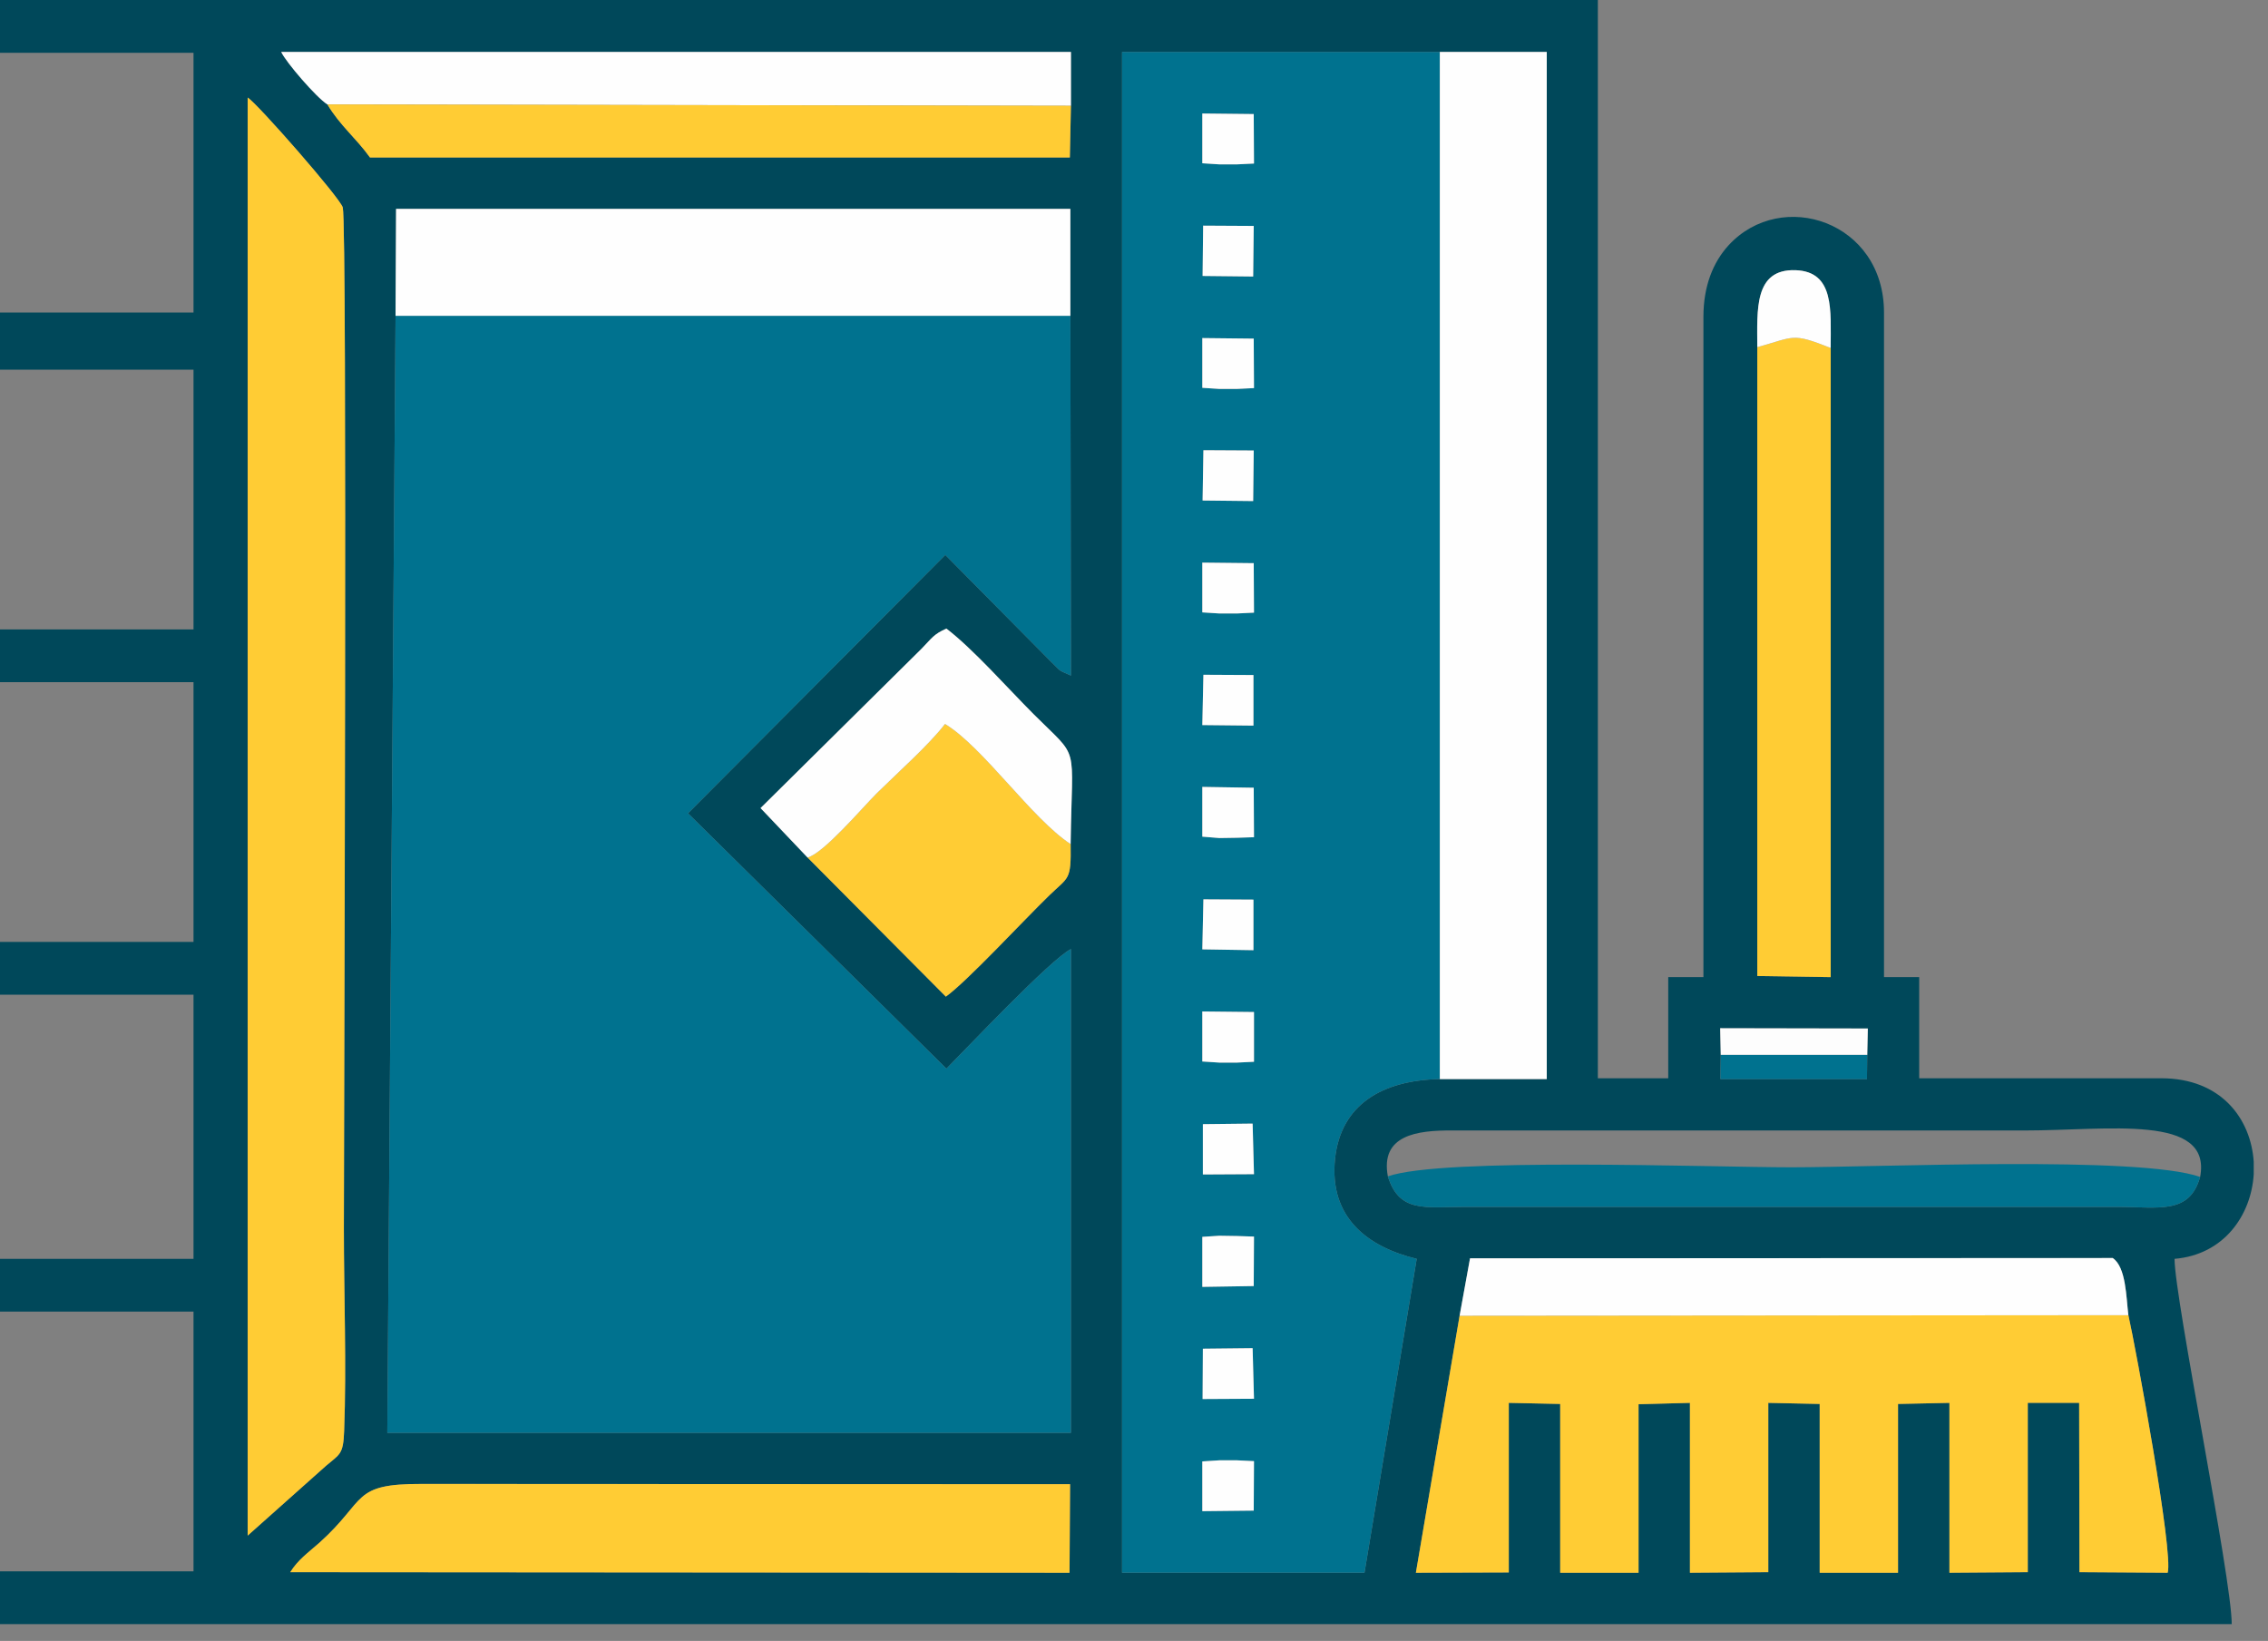 <svg width="123" height="89" viewBox="0 0 123 89" fill="none" xmlns="http://www.w3.org/2000/svg">
<rect x="0" y="0" width="123" height="89" fill="#808080" stroke="none"/>
<path fill-rule="evenodd" clip-rule="evenodd" d="M15.742 85.27C16.16 84.599 16.696 84.227 17.322 83.675C19.931 81.335 19.022 80.47 22.913 80.485L58.034 80.5L58.005 85.3L15.742 85.27ZM122.226 63.013V63.684C122.091 65.906 120.616 68.052 117.932 68.276C117.932 70.422 121.033 85.598 121.033 88.088H0V85.225H10.495V71.138H0V68.276H10.495V53.95H0V51.087H10.495V37H0V34.138H10.495V20.05H0V16.95H10.495V2.862H0V0H86.656V58.482H90.473V52.996H92.381V17.188C92.381 15.519 92.903 14.222 93.752 13.297C96.629 10.182 102.175 12.015 102.175 16.95V52.996H104.083V58.482H117.217C120.466 58.482 122.076 60.688 122.226 63.013ZM13.431 5.292C13.953 5.605 18.47 10.763 18.59 11.255C18.843 12.299 18.649 61.567 18.649 66.606C18.649 70.184 18.798 74.06 18.664 77.608C18.619 78.905 18.425 78.86 17.68 79.501L13.431 83.287V5.292ZM79.158 71.362L79.725 68.246L114.578 68.231C115.308 68.723 115.308 70.378 115.428 71.332C115.815 73.031 117.887 84.256 117.559 85.3L112.774 85.27L112.759 76.087H109.972V85.27L105.723 85.3V76.087L102.935 76.147V85.3H98.687V76.147L95.899 76.087V85.27L91.65 85.3V76.087L88.863 76.162V85.3H84.614V76.147L81.826 76.087V85.285L76.788 85.3L79.158 71.362ZM119.319 63.833C118.737 65.891 117.082 65.458 114.817 65.458H79.486C77.28 65.458 75.893 65.801 75.267 63.803C74.85 61.567 76.833 61.299 78.77 61.314H109.808C114.325 61.314 119.974 60.39 119.319 63.833ZM93.32 57.215L93.29 55.769L101.296 55.783L101.266 57.215L101.251 58.526H93.305L93.32 57.215ZM78.085 2.817H83.884V58.526H78.085C74.939 58.586 72.718 59.928 72.405 62.834C72.062 66.055 74.194 67.635 76.833 68.276L74 85.3H60.852V2.817H78.085ZM95.303 18.828C95.303 16.83 95.109 14.579 97.375 14.654C99.507 14.729 99.283 16.845 99.283 18.873V52.996L95.303 52.936V18.828ZM58.064 45.781C58.094 47.778 57.96 47.54 56.916 48.553C55.47 49.955 52.444 53.234 51.296 54.054L43.798 46.511L41.249 43.828L49.984 35.181C50.551 34.6 50.625 34.406 51.326 34.093C52.757 35.181 54.68 37.358 56.052 38.729C58.601 41.279 58.139 40.145 58.064 45.781ZM21.452 17.129L21.482 11.33H58.049V17.129L58.079 36.642C57.289 36.285 57.617 36.478 56.976 35.867L51.266 30.098L37.313 44.111L51.326 57.96C52.28 57.006 57.006 51.997 58.079 51.475V77.712H21.005L21.452 17.129ZM58.079 5.739L58.02 8.542H20.065C19.305 7.484 18.44 6.813 17.755 5.665C17.158 5.292 15.504 3.369 15.25 2.817H58.079V5.739Z" fill="#00485A"/>
<path fill-rule="evenodd" clip-rule="evenodd" d="M58.05 17.128H21.452L21.005 77.712H58.08V51.475C57.006 51.996 52.281 57.005 51.327 57.959L37.314 44.111L51.267 30.098L56.977 35.867C57.618 36.478 57.29 36.284 58.08 36.642L58.05 17.128Z" fill="#00728F"/>
<path fill-rule="evenodd" clip-rule="evenodd" d="M65.205 79.262L66.129 79.203H67.083L68.007 79.247L67.992 81.93L65.205 81.96V79.262ZM65.235 73.15L67.933 73.12L68.007 75.863L65.22 75.878L65.235 73.15ZM65.205 67.083L66.129 67.023L67.083 67.038L68.007 67.068L67.992 69.751L65.205 69.796V67.083ZM65.235 60.971L67.933 60.941L68.007 63.684L65.235 63.699V60.971ZM65.205 54.859L68.007 54.889V57.587L67.083 57.632H66.129L65.205 57.572V54.859ZM65.264 48.777L67.978 48.791V51.534L65.205 51.49L65.264 48.777ZM65.205 42.679L67.992 42.724L68.007 45.407L67.083 45.437L66.129 45.452L65.205 45.378V42.679ZM65.264 36.597L67.978 36.612V39.355L65.205 39.325L65.264 36.597ZM65.205 30.515L67.992 30.545L68.007 33.228L67.083 33.273H66.129L65.205 33.213V30.515ZM65.264 24.418L67.992 24.433L67.963 27.176L65.22 27.146L65.264 24.418ZM65.205 18.336L67.992 18.366L68.007 21.049L67.083 21.094H66.129L65.205 21.034V18.336ZM65.249 12.239L67.992 12.254L67.963 14.996L65.22 14.967L65.249 12.239ZM65.205 6.156L67.992 6.186L68.007 8.87L67.083 8.914H66.129L65.205 8.855V6.156ZM78.085 58.526V2.817H60.852V85.3H74L76.832 68.275C74.194 67.634 72.062 66.054 72.405 62.834C72.718 59.927 74.939 58.586 78.085 58.526Z" fill="#00728F"/>
<path fill-rule="evenodd" clip-rule="evenodd" d="M115.428 71.331L79.158 71.361L76.788 85.299L81.826 85.284V76.087L84.614 76.146V85.299H88.863V76.161L91.65 76.087V85.299L95.899 85.269V76.087L98.687 76.146V85.299H102.935V76.146L105.723 76.087V85.299L109.972 85.269V76.087H112.759L112.774 85.269L117.559 85.299C117.887 84.256 115.815 73.031 115.428 71.331Z" fill="#FFCC34"/>
<path fill-rule="evenodd" clip-rule="evenodd" d="M13.432 83.287L17.68 79.501C18.426 78.86 18.619 78.905 18.664 77.608C18.798 74.06 18.649 70.184 18.649 66.606C18.649 61.567 18.843 12.299 18.59 11.255C18.471 10.763 13.954 5.605 13.432 5.292V83.287Z" fill="#FFCC34"/>
<path fill-rule="evenodd" clip-rule="evenodd" d="M78.086 58.526H83.885V2.817H78.086V58.526Z" fill="#FEFEFE"/>
<path fill-rule="evenodd" clip-rule="evenodd" d="M21.451 17.129H58.048V11.33H21.48L21.451 17.129Z" fill="#FEFEFE"/>
<path fill-rule="evenodd" clip-rule="evenodd" d="M15.741 85.27L58.003 85.299L58.033 80.499L22.911 80.484C19.02 80.469 19.93 81.334 17.321 83.674C16.695 84.226 16.158 84.599 15.741 85.27Z" fill="#FFCC34"/>
<path fill-rule="evenodd" clip-rule="evenodd" d="M95.303 18.828V52.936L99.284 52.996V18.873C97.152 18.023 97.331 18.276 95.303 18.828Z" fill="#FFCC34"/>
<path fill-rule="evenodd" clip-rule="evenodd" d="M17.756 5.664L58.08 5.739V2.817H15.252C15.505 3.369 17.16 5.292 17.756 5.664Z" fill="#FEFEFE"/>
<path fill-rule="evenodd" clip-rule="evenodd" d="M58.08 5.739L17.756 5.665C18.441 6.813 19.306 7.483 20.066 8.542H58.02L58.08 5.739Z" fill="#FFCC34"/>
<path fill-rule="evenodd" clip-rule="evenodd" d="M79.158 71.362L115.427 71.332C115.308 70.378 115.308 68.724 114.578 68.232L79.724 68.247L79.158 71.362Z" fill="#FEFEFE"/>
<path fill-rule="evenodd" clip-rule="evenodd" d="M43.798 46.511L51.296 54.054C52.444 53.234 55.47 49.955 56.916 48.553C57.96 47.539 58.094 47.778 58.064 45.78C55.962 44.409 53.309 40.503 51.252 39.266C50.417 40.369 48.658 41.934 47.555 43.023C46.72 43.857 44.692 46.257 43.798 46.511Z" fill="#FFCC34"/>
<path fill-rule="evenodd" clip-rule="evenodd" d="M75.268 63.803C75.894 65.801 77.28 65.458 79.487 65.458H114.817C117.083 65.458 118.738 65.89 119.319 63.833C116.024 62.67 101.862 63.311 97.152 63.311C92.814 63.311 78.189 62.76 75.268 63.803Z" fill="#00728F"/>
<path fill-rule="evenodd" clip-rule="evenodd" d="M43.797 46.511C44.691 46.258 46.718 43.858 47.553 43.023C48.656 41.934 50.415 40.369 51.25 39.266C53.307 40.503 55.961 44.409 58.063 45.781C58.137 40.146 58.599 41.279 56.05 38.73C54.679 37.358 52.756 35.181 51.325 34.093C50.624 34.406 50.55 34.6 49.983 35.181L41.247 43.828L43.797 46.511Z" fill="#FEFEFE"/>
<path fill-rule="evenodd" clip-rule="evenodd" d="M95.302 18.828C97.329 18.276 97.15 18.023 99.282 18.872C99.282 16.845 99.505 14.728 97.374 14.654C95.108 14.579 95.302 16.83 95.302 18.828Z" fill="#FEFEFE"/>
<path fill-rule="evenodd" clip-rule="evenodd" d="M93.321 57.214H101.267L101.297 55.783L93.291 55.768L93.321 57.214Z" fill="#FDFDFD"/>
<path fill-rule="evenodd" clip-rule="evenodd" d="M101.266 57.215H93.321L93.306 58.527H101.251L101.266 57.215Z" fill="#00728F"/>
<path fill-rule="evenodd" clip-rule="evenodd" d="M65.205 57.572L66.129 57.632H67.083L68.007 57.587V54.889L65.205 54.859V57.572ZM65.22 27.146L67.963 27.176L67.993 24.433L65.264 24.418L65.22 27.146ZM65.235 63.699L68.007 63.684L67.933 60.941L65.235 60.971V63.699ZM65.205 39.326L67.978 39.355V36.612L65.264 36.598L65.205 39.326ZM65.22 14.967L67.963 14.997L67.993 12.254L65.25 12.239L65.22 14.967ZM65.205 51.49L67.978 51.535V48.792L65.264 48.777L65.205 51.49ZM65.22 75.879L68.007 75.864L67.933 73.121L65.235 73.15L65.22 75.879ZM65.205 69.796L67.993 69.752L68.007 67.068L67.083 67.038L66.129 67.023L65.205 67.083V69.796ZM65.205 81.961L67.993 81.931L68.007 79.248L67.083 79.203H66.129L65.205 79.263V81.961ZM65.205 33.214L66.129 33.273H67.083L68.007 33.228L67.993 30.545L65.205 30.515V33.214ZM65.205 8.855L66.129 8.915H67.083L68.007 8.87L67.993 6.187L65.205 6.157V8.855ZM65.205 21.034L66.129 21.094H67.083L68.007 21.049L67.993 18.366L65.205 18.336V21.034ZM65.205 45.378L66.129 45.453L67.083 45.438L68.007 45.408L67.993 42.724L65.205 42.68V45.378Z" fill="#FEFEFE"/>
</svg>
